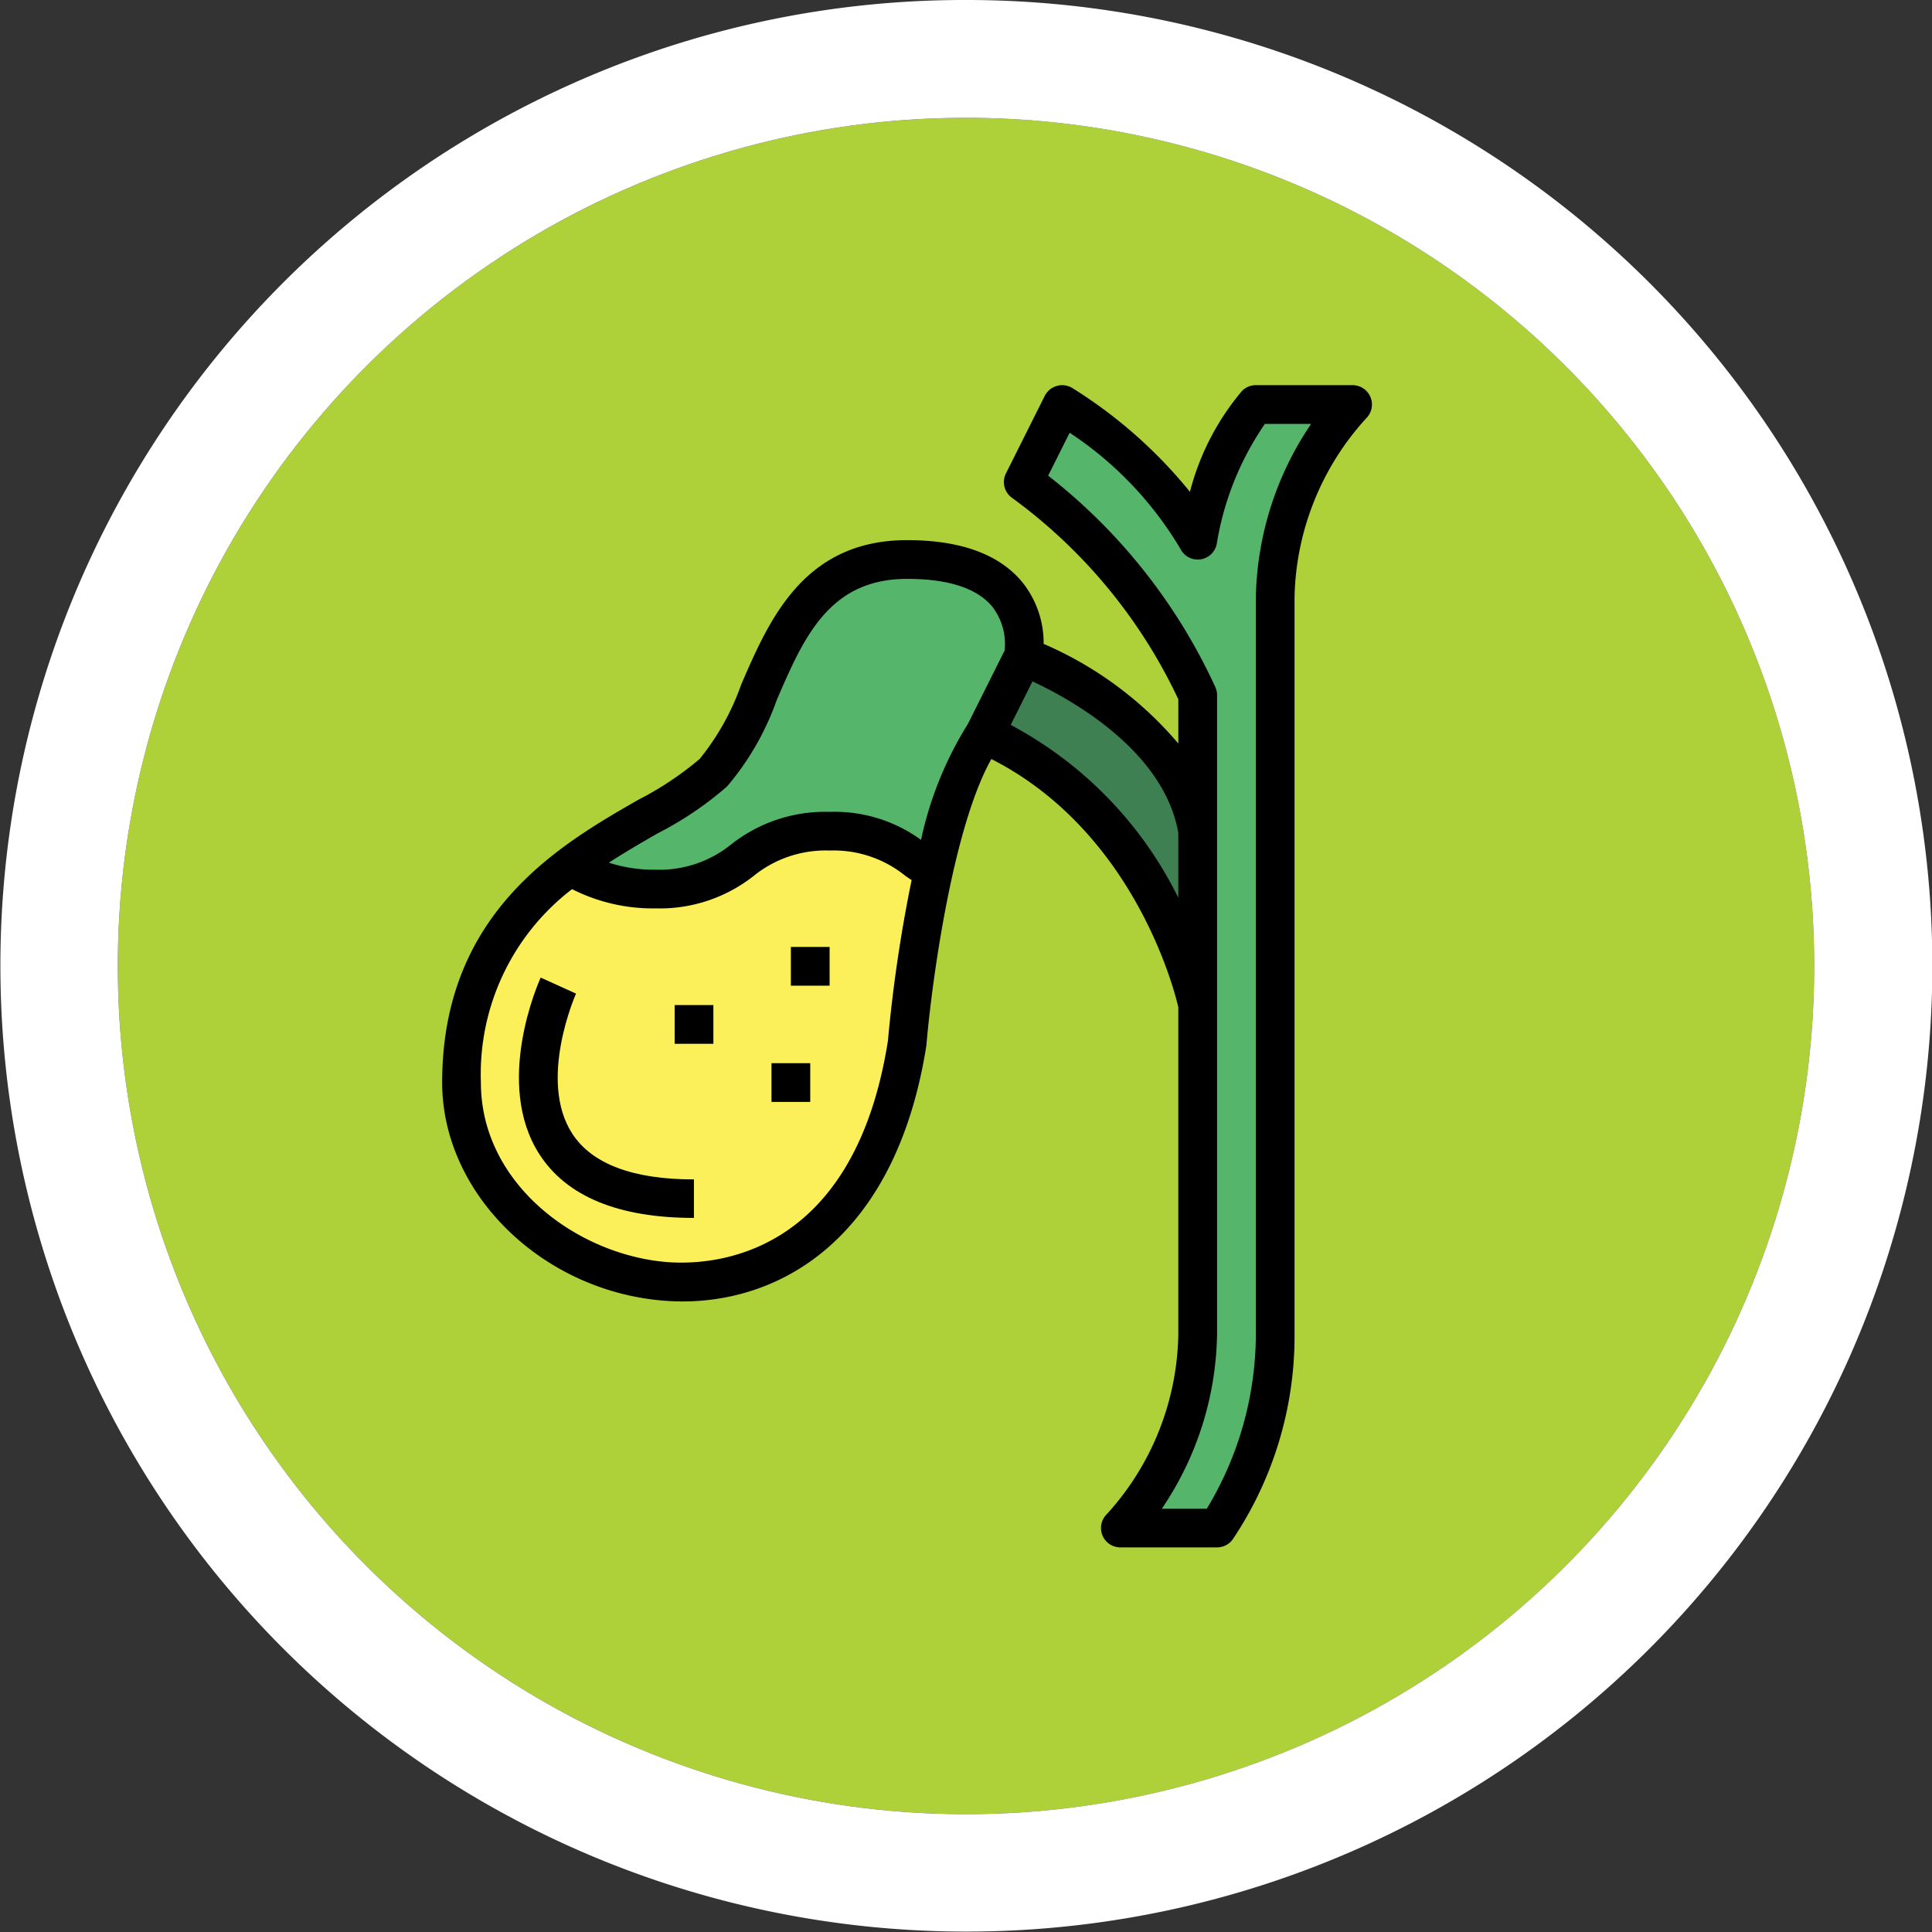 <svg height="82" viewBox="0 0 82 82" width="82" xmlns="http://www.w3.org/2000/svg"><rect x="0" y="0" width="82" height="82" fill="#333333" stroke="none"/><circle cx="41" cy="41" fill="#aed139" r="36"/><path d="m36 0a36 36 0 1 0 36 36 36 36 0 0 0 -36-36m0-5a40.989 40.989 0 0 1 28.991 69.991 41 41 0 1 1 -44.952-66.767 40.748 40.748 0 0 1 15.961-3.224z" fill="#fff" transform="translate(5 5)"/><g transform="translate(10.767 14.347)"><path d="m32.844 15.111s.823-4.111-4.933-4.111-5.756 6.578-8.222 9.044-10.689 4.111-10.689 13.156 16.444 13.978 18.911-1.644c0 0 .822-9.867 3.289-13.155z" fill="#55b56a" transform="translate(-.178 -1.6)"/><path d="m51.978 3h-4.111s-1.645 1.644-2.467 5.756c-1.644-3.289-5.756-5.756-5.756-5.756l-1.644 3.289a23.179 23.179 0 0 1 7.4 9.044v27.133a12.416 12.416 0 0 1 -3.289 8.222h4.111a14.746 14.746 0 0 0 2.467-8.222v-31.244a12.415 12.415 0 0 1 3.289-8.222z" fill="#55b56a" transform="translate(-5.333 -.178)"/><path d="m37.644 16s6.578 2.467 7.4 7.4v7.4s-1.644-8.222-9.044-11.511z" fill="#3e8051" transform="translate(-4.978 -2.489)"/><path d="m24.621 25.022c-3.838 0-3.562 2.455-7.4 2.455a7 7 0 0 1 -3.618-.966 10.809 10.809 0 0 0 -4.603 9.182c0 9.044 16.443 13.977 18.91-1.645a62.639 62.639 0 0 1 1.115-7.324c-1.205-.724-1.992-1.702-4.404-1.702z" fill="#fcf05a" transform="translate(-.177 -4.093)"/><path d="m32.627 10.368c-.974-1.188-2.62-1.79-4.894-1.79-4.395 0-5.863 3.4-7.043 6.135a10.586 10.586 0 0 1 -1.76 3.151 13.578 13.578 0 0 1 -2.593 1.727c-3.321 1.904-8.337 4.786-8.337 12.009 0 4.7 4.229 8.852 9.425 9.259q.387.031.779.031c4.31 0 9.079-2.813 10.348-10.866.208-2.5 1.091-9.2 2.758-12.156 6.084 3.1 7.781 9.861 7.934 10.534v13.9a11.6 11.6 0 0 1 -3.044 7.627.822.822 0 0 0 .581 1.4h4.111a.822.822 0 0 0 .654-.329 15.478 15.478 0 0 0 2.631-8.715v-31.257a11.6 11.6 0 0 1 3.048-7.628.822.822 0 0 0 -.581-1.4h-4.111a.822.822 0 0 0 -.581.241 10.812 10.812 0 0 0 -2.214 4.286 20.121 20.121 0 0 0 -5-4.41.829.829 0 0 0 -1.163.34l-1.647 3.289a.822.822 0 0 0 .28 1.052 22.319 22.319 0 0 1 7.037 8.535v1.878a15.561 15.561 0 0 0 -5.717-4.23 4.127 4.127 0 0 0 -.9-2.613zm-15.073 28.852c-3.8-.3-7.91-3.3-7.91-7.62a9.885 9.885 0 0 1 3.869-8.209 7.564 7.564 0 0 0 3.536.816 6.437 6.437 0 0 0 4.166-1.372 4.856 4.856 0 0 1 3.23-1.083 4.834 4.834 0 0 1 3.233 1.09c.082.056.164.109.247.164a62.02 62.02 0 0 0 -1.006 6.824c-1.464 9.28-7.535 9.532-9.365 9.39zm10.771-17.92a6.237 6.237 0 0 0 -3.881-1.189 6.437 6.437 0 0 0 -4.166 1.372 4.856 4.856 0 0 1 -3.234 1.083 6.115 6.115 0 0 1 -1.968-.3c.7-.453 1.405-.861 2.079-1.248a14.446 14.446 0 0 0 2.937-1.987 11.608 11.608 0 0 0 2.108-3.667c1.142-2.644 2.22-5.142 5.534-5.142 1.746 0 2.96.395 3.61 1.174a2.588 2.588 0 0 1 .528 1.867l-1.553 3.106a15.346 15.346 0 0 0 -1.993 4.923zm5.394-15.456.913-1.824a15.166 15.166 0 0 1 4.7 4.925.822.822 0 0 0 1.542-.2 12.51 12.51 0 0 1 2.044-5.1h1.963a13.545 13.545 0 0 0 -2.346 7.4v31.244a14.346 14.346 0 0 1 -2.083 7.4h-1.909a13.545 13.545 0 0 0 2.346-7.4v-27.134a.81.81 0 0 0 -.067-.324 24.142 24.142 0 0 0 -7.1-8.988zm5.525 15.156v2.755a16.654 16.654 0 0 0 -7.113-7.335l.923-1.847c1.606.747 5.574 2.927 6.19 6.427z"/><path d="m26 31h1.644v1.644h-1.644z" transform="translate(-3.2 -5.156)"/><path d="m20 34h1.644v1.644h-1.644z" transform="translate(-2.133 -5.689)"/><path d="m25 37h1.644v1.644h-1.644z" transform="translate(-3.022 -6.222)"/><path d="m14.222 39.2c-1.463-2.264.149-5.9.164-5.938l-1.5-.679c-.082.182-2 4.481-.053 7.5 1.156 1.794 3.362 2.7 6.558 2.7v-1.634c-2.591 0-4.335-.658-5.169-1.949z" transform="translate(-.705 -5.438)"/></g></svg>
